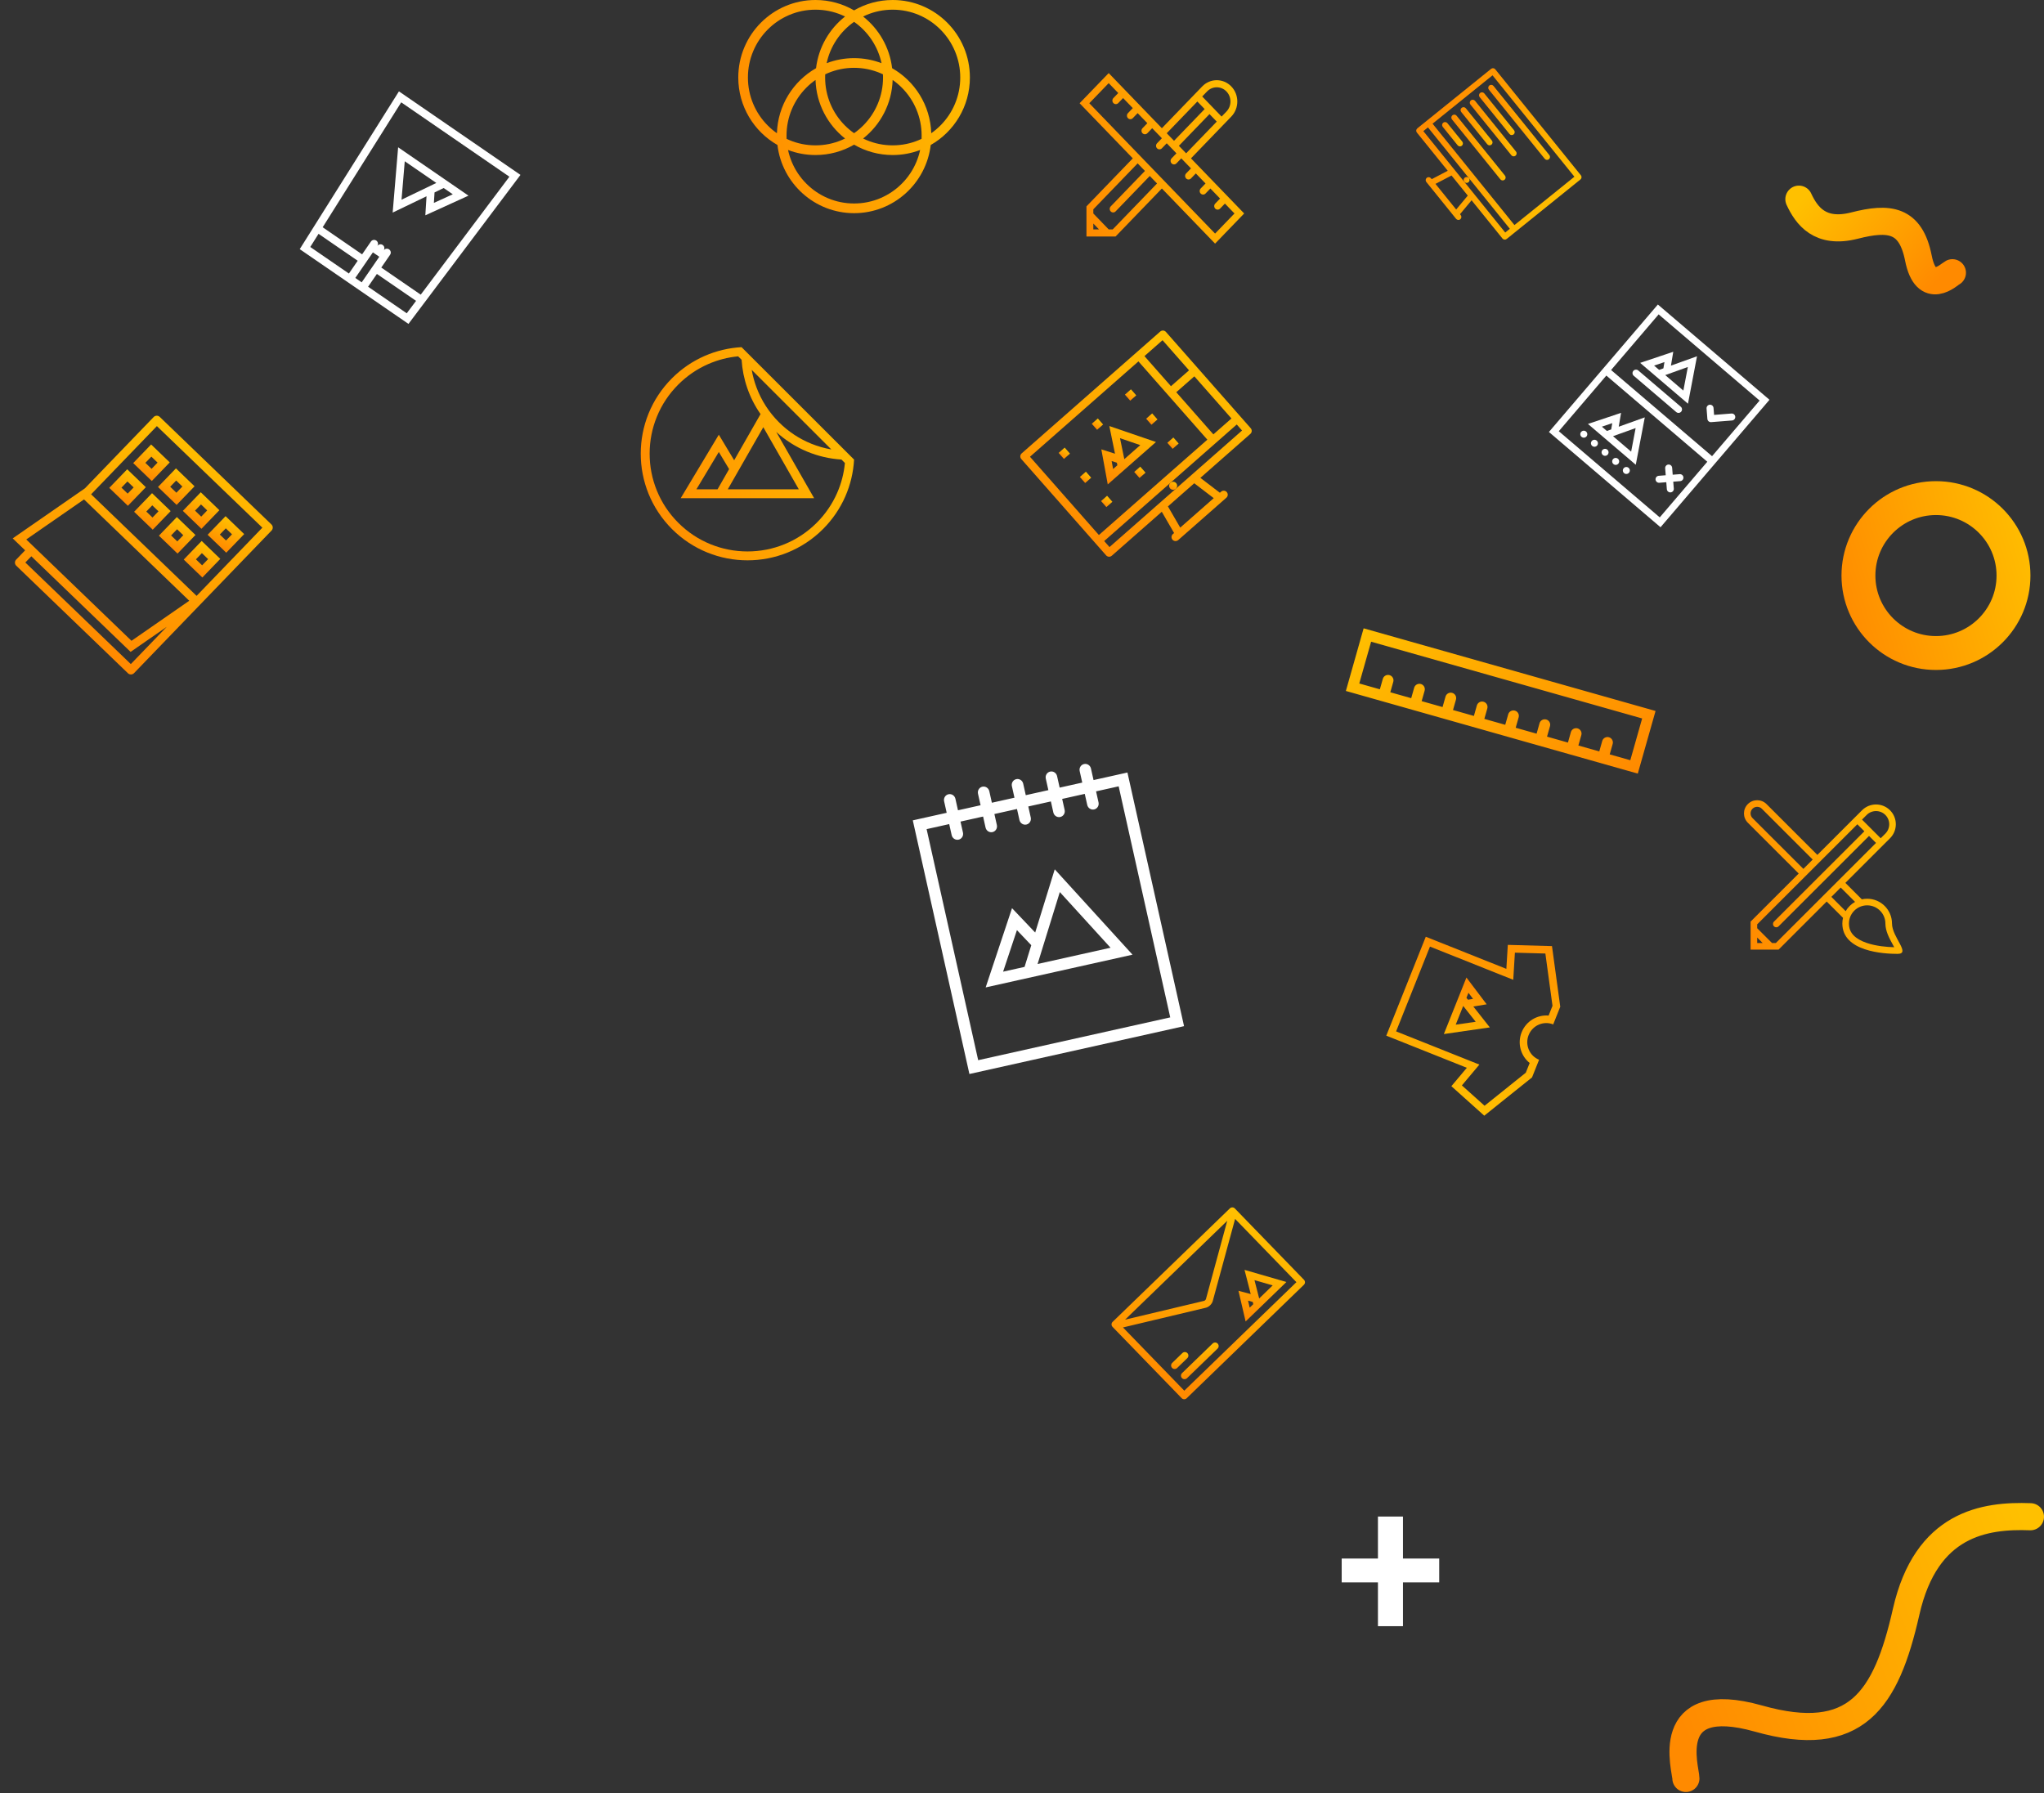 <svg width="603" height="529" viewBox="0 0 603 529" fill="none" xmlns="http://www.w3.org/2000/svg">
<rect x="0" y="0" width="603" height="529" fill="#333333" stroke="none"/>
<path d="M218.766 102.416C211.302 102.829 203.954 105.884 198.25 111.583C185.952 123.873 185.952 143.796 198.25 156.086C204.4 162.23 212.458 165.302 220.519 165.302C228.578 165.302 236.639 162.23 242.787 156.086C248.489 150.387 251.548 143.045 251.961 135.585L218.766 102.416ZM211.685 144.348H205.448L212.059 133.337L215.094 138.388L211.685 144.348ZM214.706 144.348L225.181 126.033L235.655 144.348H214.706ZM245.251 132.588C243.234 132.239 241.26 131.675 239.345 130.9C235.767 129.449 232.554 127.317 229.797 124.564C226.84 121.609 224.608 118.144 223.16 114.264C222.534 112.583 222.069 110.866 221.766 109.12L245.251 132.588ZM246.956 145.442C245.516 148.719 243.487 151.676 240.931 154.232C238.175 156.986 234.962 159.118 231.384 160.568C227.923 161.97 224.27 162.68 220.519 162.68C216.768 162.68 213.113 161.97 209.654 160.568C206.074 159.118 202.863 156.986 200.107 154.232C197.351 151.477 195.215 148.267 193.765 144.691C192.362 141.234 191.651 137.582 191.651 133.835C191.651 130.087 192.361 126.435 193.765 122.978C195.215 119.402 197.351 116.192 200.107 113.437C202.663 110.882 205.623 108.857 208.901 107.419C211.721 106.182 214.694 105.411 217.763 105.121L218.781 106.138C219.132 111.775 220.995 117.337 224.37 122.164L216.584 135.778L212.059 128.24L200.812 146.971H210.184H223.306H240.176L228.999 127.425C234.48 132.423 241.298 135.137 248.235 135.57L249.255 136.589C248.965 139.654 248.193 142.627 246.956 145.442Z" fill="url(#paint0_linear_1063_566)" style="mix-blend-mode:multiply"/>
<path d="M489.088 89.836L473.718 107.819L472.317 109.458L456.946 127.44L489.872 155.542L505.243 137.559L506.644 135.92L522.015 117.938L489.088 89.836ZM489.642 152.632L459.857 127.212L473.887 110.797L503.672 136.218L489.642 152.632ZM475.287 109.159L489.317 92.745L519.103 118.165L505.073 134.579L475.287 109.159L475.287 109.159Z" fill="white"/>
<path d="M492.946 107.863L493.628 103.779L483.859 107.054L487.219 109.922L491.924 113.938L497.969 119.097L500.632 105.106L492.946 107.863ZM487.971 107.851L491.029 106.82L490.719 108.668L489.455 109.117L487.971 107.851ZM491.261 110.659L497.931 108.265L496.608 115.223L491.261 110.659Z" fill="white"/>
<path d="M495.853 119.996L483.307 109.289C482.877 108.922 482.222 108.974 481.851 109.407C481.485 109.835 481.536 110.491 481.966 110.857L494.512 121.565C494.946 121.935 495.595 121.878 495.961 121.45C496.332 121.016 496.287 120.367 495.853 119.996Z" fill="white"/>
<path d="M467.903 127.308C467.474 126.941 466.823 126.988 466.453 127.421C466.082 127.854 466.139 128.504 466.568 128.87C467.002 129.24 467.652 129.195 468.023 128.761C468.393 128.328 468.337 127.678 467.903 127.308Z" fill="white"/>
<path d="M471.04 129.983C470.612 129.617 469.961 129.663 469.591 130.097C469.22 130.53 469.277 131.179 469.705 131.545C470.139 131.915 470.789 131.869 471.16 131.436C471.53 131.002 471.474 130.353 471.04 129.983Z" fill="white"/>
<path d="M474.181 132.664C473.747 132.293 473.096 132.34 472.726 132.773C472.355 133.207 472.412 133.856 472.846 134.226C473.274 134.591 473.924 134.546 474.295 134.112C474.665 133.679 474.609 133.029 474.181 132.664Z" fill="white"/>
<path d="M477.312 135.34C476.878 134.97 476.227 135.016 475.857 135.449C475.486 135.883 475.543 136.532 475.977 136.902C476.404 137.267 477.054 137.221 477.425 136.788C477.795 136.354 477.739 135.704 477.312 135.34Z" fill="white"/>
<path d="M480.453 138.015C480.019 137.644 479.373 137.695 479.002 138.128C478.632 138.562 478.684 139.207 479.117 139.577C479.551 139.947 480.195 139.896 480.565 139.462C480.936 139.029 480.887 138.385 480.453 138.015Z" fill="white"/>
<path d="M476.526 131.953L482.57 137.112L485.228 123.127L477.542 125.884L478.23 121.794L468.46 125.07L471.82 127.938L476.526 131.954L476.526 131.953ZM481.205 133.243L475.858 128.679L482.527 126.287L481.205 133.243ZM472.568 125.871L475.625 124.841L475.32 126.683L474.051 127.138L472.568 125.871L472.568 125.871Z" fill="white"/>
<path d="M511.92 122.938C511.876 122.372 511.377 121.947 510.811 121.991L505.67 122.401L505.508 120.346C505.463 119.78 504.965 119.354 504.398 119.399C503.832 119.443 503.411 119.936 503.451 120.507L503.693 123.585C503.742 124.155 504.236 124.576 504.802 124.532L510.973 124.047C511.539 124.002 511.965 123.504 511.92 122.938Z" fill="white"/>
<path d="M488.404 141.471C488.454 142.041 488.943 142.468 489.514 142.418L489.518 142.422L491.571 142.256L491.733 144.312C491.777 144.878 492.276 145.303 492.842 145.259C493.409 145.214 493.83 144.721 493.79 144.15L493.623 142.1L495.68 141.938C496.247 141.894 496.673 141.395 496.627 140.83C496.583 140.264 496.084 139.839 495.518 139.883L493.462 140.044L493.304 137.993L493.299 137.989C493.255 137.424 492.761 137.002 492.19 137.043C491.624 137.087 491.198 137.585 491.243 138.151L491.405 140.206L489.352 140.363C488.781 140.412 488.36 140.905 488.404 141.471Z" fill="white"/>
<path d="M451.966 317.843L453.215 314.716L453.631 313.673L454.047 312.632C451.198 311.496 449.814 308.232 450.962 305.359C452.109 302.486 455.36 301.073 458.21 302.209L458.626 301.167L459.042 300.125L460.291 296.998L457.852 279.11L444.82 278.746L444.389 285.824L420.621 276.345L408.966 305.528L432.734 315.006L428.169 320.435L437.872 329.136L451.966 317.843ZM431.272 320.204L434.431 316.448L436.434 314.064L433.566 312.921L411.866 304.267L421.856 279.254L443.557 287.908L446.424 289.051L446.613 285.946L446.911 281.047L455.9 281.298L458.003 296.727L456.854 299.603C453.508 299.309 450.215 301.231 448.895 304.535C447.575 307.84 448.639 311.5 451.269 313.588L450.12 316.464L437.963 326.206L431.272 320.204Z" fill="url(#paint1_linear_1063_566)" style="mix-blend-mode:multiply"/>
<path d="M434.648 296.934L438.582 296.28L432.613 288.376L431.028 292.346L428.807 297.905L425.953 305.052L439.512 303.093L434.648 296.934ZM433.209 292.882L434.566 294.678L433.064 294.928L432.618 294.362L433.209 292.882L433.209 292.882ZM431.659 296.763L435.347 301.432L429.454 302.284L431.659 296.763Z" fill="url(#paint2_linear_1063_566)" style="mix-blend-mode:multiply"/>
<g clip-path="url(#clip0_1063_566)">
<path d="M367.043 62.977L351.351 46.716L363.243 34.392C365.613 31.937 365.613 27.955 363.243 25.499C362.057 24.271 360.505 23.657 358.952 23.657C357.399 23.657 355.845 24.271 354.66 25.499L342.768 37.822L327.077 21.561L318.494 30.454L334.185 46.716L320.516 60.881V69.775H329.099L342.768 55.609L358.46 71.871L367.043 62.977ZM349.92 45.233L347.781 43.017L356.813 33.658L358.952 35.875L349.92 45.233ZM356.091 26.981C356.855 26.189 357.87 25.753 358.952 25.753C360.032 25.753 361.048 26.189 361.813 26.981C363.389 28.616 363.389 31.276 361.813 32.91L360.382 34.392L354.66 28.463L356.091 26.981ZM353.23 29.945L355.381 32.175L346.351 41.534L344.198 39.305L353.23 29.945ZM327.077 24.526L329.895 27.446L328.463 28.928C328.069 29.337 328.069 30.002 328.463 30.411C328.859 30.82 329.499 30.82 329.895 30.411C329.895 30.411 329.895 30.41 329.896 30.409L331.324 28.928L334.185 31.893L332.756 33.375C332.36 33.785 332.36 34.449 332.756 34.858C333.15 35.267 333.791 35.267 334.185 34.858C334.185 34.857 334.185 34.857 334.185 34.857L335.617 33.375L338.478 36.34L337.048 37.821C337.048 37.821 337.046 37.822 337.046 37.822C336.652 38.232 336.652 38.895 337.046 39.304C337.442 39.714 338.082 39.714 338.478 39.304V39.305L339.907 37.822L342.768 40.786L341.339 42.269C340.943 42.679 340.943 43.342 341.339 43.751C341.733 44.16 342.373 44.16 342.768 43.751L344.198 42.269L347.059 45.233L345.629 46.716C345.234 47.125 345.234 47.789 345.629 48.198C346.023 48.607 346.665 48.607 347.059 48.198C347.061 48.197 347.061 48.197 347.061 48.197L348.49 46.716L351.351 49.681L349.92 51.162V51.163C349.526 51.572 349.526 52.235 349.92 52.645C350.316 53.054 350.956 53.054 351.351 52.645L352.781 51.163L355.642 54.128L354.212 55.609C353.817 56.019 353.817 56.682 354.212 57.092C354.606 57.501 355.246 57.502 355.642 57.092C355.642 57.092 355.642 57.092 355.642 57.091L357.072 55.609L359.933 58.574L358.505 60.056L358.503 60.056C358.107 60.465 358.107 61.13 358.503 61.539C358.899 61.948 359.539 61.948 359.933 61.539L361.364 60.056L364.182 62.977L358.46 68.906L321.355 30.454L327.077 24.526ZM322.538 67.678V65.942L324.216 67.678H322.538ZM328.26 67.678H327.075L322.538 62.977V61.75L335.617 48.198L337.768 50.428L327.675 60.888C327.28 61.297 327.28 61.961 327.675 62.37C328.069 62.779 328.709 62.779 329.105 62.37L339.199 51.911L341.339 54.127L328.26 67.678Z" fill="url(#paint3_linear_1063_566)" style="mix-blend-mode:multiply"/>
</g>
<path d="M357.742 396.347L348.72 405.078C348.305 405.48 348.295 406.142 348.696 406.556C349.099 406.972 349.762 406.983 350.177 406.582L359.199 397.85C359.614 397.448 359.624 396.786 359.221 396.37C358.82 395.956 358.157 395.945 357.742 396.347Z" fill="url(#paint4_linear_1063_566)" style="mix-blend-mode:multiply"/>
<path d="M347.265 403.575L350.272 400.665C350.687 400.263 350.699 399.601 350.297 399.186C349.895 398.771 349.232 398.762 348.817 399.164L345.81 402.074C345.395 402.476 345.384 403.137 345.786 403.552C346.188 403.967 346.85 403.977 347.265 403.575Z" fill="url(#paint5_linear_1063_566)" style="mix-blend-mode:multiply"/>
<path d="M368.976 381.76L365.359 380.794L367.47 389.845L370.335 387.073L374.343 383.193L379.5 378.203L367.148 374.625L368.976 381.76ZM368.668 385.772L368.19 383.715L369.568 384.082L369.737 384.738L368.668 385.772ZM371.468 383.063L370.084 377.654L375.451 379.208L371.468 383.063Z" fill="url(#paint6_linear_1063_566)" style="mix-blend-mode:multiply"/>
<path d="M362.82 356.488L328.236 389.958C327.82 390.359 327.809 391.022 328.211 391.437L348.6 412.473C349.001 412.887 349.665 412.897 350.08 412.495L384.664 379.025C385.078 378.625 385.089 377.962 384.688 377.548L364.299 356.512C363.897 356.097 363.234 356.087 362.82 356.488ZM362.048 360.146L355.76 383.255C355.709 383.439 355.42 383.719 355.234 383.763L331.913 389.31L362.048 360.146ZM349.375 410.265L331.292 391.608L355.719 385.798C356.182 385.688 356.634 385.419 357.002 385.063C357.371 384.706 357.655 384.263 357.779 383.804L364.369 359.59L382.455 378.25L349.375 410.265Z" fill="url(#paint7_linear_1063_566)" style="mix-blend-mode:multiply"/>
<path d="M286.127 22.868C286.127 10.238 275.93 0 263.35 0C259.203 0 255.314 1.114 251.963 3.06C248.612 1.114 244.723 0 240.575 0C227.995 0 217.798 10.238 217.798 22.868C217.798 31.401 222.453 38.84 229.351 42.77C230.704 54.102 240.311 62.887 251.963 62.887C263.615 62.887 273.222 54.102 274.575 42.77C281.473 38.84 286.127 31.401 286.127 22.868ZM232.478 44.247C234.995 45.208 237.723 45.736 240.575 45.736C244.723 45.736 248.612 44.622 251.963 42.676C255.314 44.622 259.203 45.736 263.35 45.736C266.203 45.736 268.93 45.208 271.447 44.247C271.186 45.463 270.813 46.652 270.327 47.806C269.324 50.189 267.885 52.33 266.055 54.168C264.224 56.006 262.093 57.45 259.72 58.458C257.263 59.501 254.655 60.029 251.963 60.029C249.271 60.029 246.662 59.501 244.206 58.458C241.833 57.45 239.702 56.006 237.871 54.168C236.04 52.33 234.601 50.189 233.598 47.806C233.112 46.652 232.739 45.463 232.478 44.247ZM271.87 40.962C271.618 41.082 271.364 41.197 271.107 41.307C268.653 42.349 266.042 42.878 263.35 42.878C260.658 42.878 258.05 42.349 255.595 41.307C255.268 41.167 254.947 41.02 254.628 40.865C259.764 36.816 263.123 30.599 263.338 23.586C264.303 24.261 265.212 25.023 266.055 25.87C267.886 27.708 269.324 29.849 270.327 32.231C271.366 34.696 271.891 37.316 271.891 40.019C271.891 40.335 271.885 40.649 271.87 40.962ZM260.481 21.925C260.495 22.238 260.504 22.552 260.504 22.868C260.504 25.571 259.978 28.191 258.94 30.655C257.935 33.038 256.498 35.178 254.667 37.017C253.827 37.861 252.924 38.62 251.963 39.292C251.001 38.62 250.098 37.861 249.258 37.017C247.427 35.178 245.991 33.038 244.985 30.655C243.947 28.191 243.422 25.571 243.422 22.868C243.422 22.552 243.43 22.238 243.445 21.925C243.695 21.805 243.949 21.69 244.206 21.58C246.662 20.538 249.271 20.009 251.963 20.009C254.655 20.009 257.263 20.538 259.72 21.58C259.976 21.69 260.231 21.805 260.481 21.925ZM251.963 17.151C249.112 17.151 246.383 17.679 243.868 18.64C244.129 17.424 244.5 16.235 244.986 15.081C245.991 12.698 247.427 10.557 249.258 8.719C250.099 7.875 251.002 7.116 251.963 6.444C252.924 7.116 253.827 7.875 254.668 8.719C256.498 10.557 257.935 12.698 258.94 15.081C259.426 16.235 259.799 17.424 260.058 18.64C257.543 17.679 254.813 17.151 251.963 17.151ZM240.588 23.586C240.803 30.599 244.162 36.816 249.298 40.865C248.979 41.02 248.658 41.167 248.33 41.307C245.876 42.349 243.267 42.878 240.576 42.878C237.884 42.878 235.273 42.349 232.818 41.307C232.562 41.197 232.308 41.081 232.055 40.962C232.041 40.649 232.034 40.335 232.034 40.019C232.034 37.316 232.56 34.696 233.598 32.232C234.601 29.849 236.04 27.708 237.871 25.87C238.713 25.023 239.622 24.261 240.588 23.586ZM249.298 4.871C244.662 8.524 241.476 13.943 240.74 20.117C234.036 23.936 229.453 31.071 229.198 39.301C228.233 38.626 227.326 37.864 226.483 37.017C224.651 35.178 223.214 33.038 222.211 30.655C221.172 28.191 220.645 25.571 220.645 22.868C220.645 20.165 221.172 17.545 222.211 15.081C223.214 12.698 224.65 10.557 226.483 8.719C228.314 6.881 230.445 5.437 232.818 4.429C235.273 3.386 237.883 2.858 240.575 2.858C243.267 2.858 245.876 3.386 248.33 4.429C248.658 4.568 248.979 4.716 249.298 4.871ZM281.715 15.081C282.753 17.545 283.281 20.165 283.281 22.868C283.281 25.571 282.753 28.191 281.715 30.655C280.712 33.038 279.275 35.178 277.442 37.017C276.6 37.864 275.693 38.626 274.727 39.301C274.473 31.071 269.889 23.936 263.186 20.117C262.449 13.943 259.263 8.524 254.628 4.871C254.947 4.716 255.268 4.568 255.595 4.429C258.05 3.387 260.658 2.858 263.35 2.858C266.042 2.858 268.653 3.386 271.107 4.429C273.48 5.437 275.611 6.881 277.442 8.719C279.275 10.557 280.712 12.698 281.715 15.081Z" fill="url(#paint8_linear_1063_566)" style="mix-blend-mode:multiply"/>
<path d="M88.425 73.501L101.632 82.58L107.293 86.471L120.502 95.551L153.542 51.596L117.692 26.952L88.425 73.501ZM91.532 72.859L93.972 68.981L105.527 76.924L102.931 80.694L91.532 72.859ZM104.819 81.992L110.01 74.451L111.897 75.747L106.705 83.289L104.819 81.992ZM108.591 84.585L111.187 80.815L122.744 88.759L119.99 92.421L108.591 84.585ZM150.277 52.131L124.121 86.927L112.485 78.929L115.081 75.158C115.44 74.638 115.309 73.926 114.788 73.568C114.267 73.21 113.553 73.341 113.195 73.862C113.553 73.341 113.421 72.629 112.9 72.27C112.379 71.912 111.667 72.044 111.309 72.565C111.667 72.044 111.535 71.332 111.014 70.974C110.493 70.615 109.779 70.746 109.421 71.267L106.825 75.038L95.191 67.041L118.36 30.19L150.277 52.131Z" fill="white"/>
<path d="M115.84 62.715L125.829 57.905L125.478 63.52L138.209 57.72L133.267 54.323L126.349 49.567L117.453 43.452L115.84 62.715ZM133.577 57.315L128.001 59.855L128.193 56.766L130.891 55.469L133.577 57.315L133.577 57.315ZM128.717 53.974L118.456 58.914L119.406 47.574L128.717 53.974Z" fill="white"/>
<g clip-path="url(#clip1_1063_566)">
<path d="M558.158 272.455C558.158 268.414 554.879 265.137 550.834 265.137C550.292 265.137 549.765 265.196 549.257 265.308L544.404 260.457L557.575 247.294C559.857 245.015 559.857 241.318 557.575 239.038C556.435 237.898 554.94 237.328 553.445 237.328C551.95 237.328 550.454 237.898 549.313 239.038L536.14 252.201L521.138 237.209C520.377 236.449 519.38 236.069 518.384 236.069C517.387 236.069 516.39 236.449 515.629 237.209C514.108 238.729 514.108 241.193 515.629 242.714L530.633 257.705L516.441 271.885V280.141H524.705L538.895 265.961L543.706 270.769C543.578 271.31 543.509 271.875 543.509 272.455C543.509 280.743 555.741 281.4 559.785 281.4C563.83 281.4 558.158 276.497 558.158 272.455ZM553.445 239.274C554.485 239.274 555.462 239.679 556.199 240.414C557.717 241.932 557.717 244.401 556.199 245.919L554.822 247.294L549.313 241.79L550.69 240.414C551.426 239.679 552.403 239.274 553.445 239.274ZM517.006 241.337C516.247 240.579 516.247 239.344 517.006 238.585C517.374 238.218 517.863 238.015 518.384 238.015C518.904 238.015 519.393 238.218 519.761 238.585L534.763 253.577L532.01 256.329L517.006 241.337ZM518.39 278.195V276.583L520.002 278.195H518.39ZM523.897 278.195H522.757L518.39 273.831V272.691L547.936 243.166L550.008 245.236L523.334 271.891C522.953 272.271 522.953 272.887 523.334 273.267C523.713 273.647 524.331 273.647 524.71 273.267L551.385 246.612L553.445 248.67L523.897 278.195ZM540.272 264.586L543.025 261.833L547.261 266.065C546.109 266.71 545.148 267.656 544.488 268.798L540.272 264.586ZM550.753 278.191C549.059 277.621 547.754 276.878 546.872 275.984C545.92 275.019 545.458 273.865 545.458 272.455C545.458 271.02 546.016 269.672 547.032 268.657C548.047 267.642 549.397 267.083 550.834 267.083C553.799 267.083 556.21 269.493 556.21 272.455C556.21 274.671 557.391 276.831 558.342 278.567C558.483 278.827 558.654 279.139 558.811 279.441C556.714 279.386 553.538 279.13 550.753 278.191Z" fill="url(#paint9_linear_1063_566)" style="mix-blend-mode:multiply"/>
</g>
<g clip-path="url(#clip2_1063_566)">
<path d="M397.045 203.839L483.164 228.222L488.406 209.743L402.285 185.359L397.045 203.839ZM480.956 224.271L474.883 222.55L475.758 219.47C475.998 218.62 475.503 217.735 474.653 217.493C473.802 217.254 472.917 217.747 472.674 218.597C472.675 218.599 472.675 218.599 472.675 218.599L471.802 221.678L465.637 219.932L466.51 216.854C466.752 216.002 466.258 215.118 465.405 214.876C464.556 214.636 463.668 215.129 463.428 215.979L462.556 219.061L456.391 217.315L457.263 214.235L457.264 214.234C457.505 213.385 457.01 212.498 456.16 212.259C455.307 212.017 454.422 212.511 454.182 213.362C454.181 213.363 454.181 213.363 454.181 213.363L453.308 216.441L447.143 214.696L448.017 211.617C448.258 210.766 447.763 209.881 446.912 209.639C446.062 209.4 445.176 209.894 444.934 210.743L444.061 213.824L437.896 212.079L438.77 209C439.012 208.148 438.517 207.264 437.665 207.022C436.814 206.78 435.929 207.274 435.687 208.126L434.815 211.207L428.651 209.461L429.524 206.38C429.765 205.531 429.27 204.644 428.42 204.405C427.567 204.163 426.682 204.657 426.442 205.508C426.441 205.509 426.441 205.509 426.441 205.509L425.568 208.587L419.403 206.842L420.277 203.763C420.517 202.912 420.023 202.027 419.172 201.785C418.322 201.546 417.436 202.04 417.194 202.889C417.194 202.889 417.194 202.889 417.195 202.891L416.321 205.97L410.156 204.225L411.028 201.147C411.029 201.146 411.03 201.146 411.03 201.146C411.271 200.295 410.777 199.41 409.925 199.168C409.074 198.926 408.188 199.421 407.947 200.272L407.073 203.351L401.001 201.632L404.493 189.312L484.45 211.951L480.956 224.271Z" fill="url(#paint10_linear_1063_566)" style="mix-blend-mode:multiply"/>
</g>
<path d="M466.377 51.717L441.119 20.444C440.816 20.069 440.266 20.01 439.89 20.313L418.119 37.871C417.743 38.174 417.685 38.724 417.987 39.099L427.1 50.381L422.361 52.86L422.141 52.588C421.839 52.213 421.288 52.155 420.912 52.458C420.536 52.761 420.478 53.311 420.781 53.685L429.567 64.564C429.869 64.938 430.42 64.998 430.796 64.695C431.171 64.391 431.23 63.841 430.928 63.467L430.708 63.194L434.132 59.087L443.246 70.372C443.549 70.746 444.099 70.805 444.475 70.502L466.246 52.945C466.622 52.642 466.68 52.092 466.377 51.717ZM423.481 54.247L428.214 51.772L433.008 57.704L429.588 61.807L423.481 54.247L423.481 54.247ZM464.466 52.133L446.778 66.399L422.619 36.488L440.308 22.223L464.466 52.133ZM431.977 53.638L419.898 38.683L421.259 37.585L433.338 52.541L445.417 67.496L444.056 68.594L431.977 53.638Z" fill="url(#paint11_linear_1063_566)" style="mix-blend-mode:multiply"/>
<path d="M433.206 53.768C433.581 53.465 433.64 52.916 433.337 52.541C433.034 52.166 432.485 52.108 432.11 52.41C431.734 52.713 431.674 53.263 431.977 53.638C432.28 54.013 432.83 54.071 433.206 53.768Z" fill="url(#paint12_linear_1063_566)" style="mix-blend-mode:multiply"/>
<path d="M439.236 26.456L455.707 46.849C455.707 46.849 455.707 46.85 455.708 46.851C456.011 47.226 456.561 47.285 456.937 46.982C457.313 46.679 457.371 46.128 457.069 45.754L440.597 25.359C440.293 24.983 439.741 24.924 439.366 25.227C438.99 25.53 438.932 26.08 439.236 26.456Z" fill="url(#paint13_linear_1063_566)" style="mix-blend-mode:multiply"/>
<path d="M436.516 28.651L445.3 39.527C445.301 39.528 445.301 39.528 445.301 39.528C445.604 39.903 446.154 39.962 446.53 39.658C446.905 39.355 446.965 38.806 446.661 38.431L437.876 27.554C437.572 27.178 437.022 27.119 436.646 27.422C436.27 27.725 436.212 28.275 436.516 28.651Z" fill="url(#paint14_linear_1063_566)" style="mix-blend-mode:multiply"/>
<path d="M433.789 30.846L445.867 45.801C445.868 45.802 445.868 45.802 445.868 45.802C446.171 46.178 446.721 46.236 447.097 45.933C447.472 45.63 447.532 45.08 447.229 44.705L435.149 29.749C434.845 29.373 434.295 29.313 433.919 29.616C433.543 29.92 433.484 30.47 433.789 30.846Z" fill="url(#paint15_linear_1063_566)" style="mix-blend-mode:multiply"/>
<path d="M431.072 33.039L438.758 42.556C439.062 42.932 439.613 42.991 439.988 42.688C440.364 42.385 440.422 41.835 440.118 41.459L432.433 31.942C432.129 31.566 431.578 31.507 431.202 31.81C430.826 32.113 430.768 32.663 431.072 33.039Z" fill="url(#paint16_linear_1063_566)" style="mix-blend-mode:multiply"/>
<path d="M428.349 35.236L442.624 52.91L442.623 52.911C442.927 53.287 443.479 53.346 443.854 53.043C444.23 52.74 444.288 52.19 443.984 51.813L429.709 34.139C429.405 33.763 428.855 33.703 428.479 34.007C428.103 34.31 428.045 34.86 428.349 35.236Z" fill="url(#paint17_linear_1063_566)" style="mix-blend-mode:multiply"/>
<path d="M425.628 37.429L430.02 42.867C430.324 43.243 430.874 43.303 431.25 42.999C431.626 42.696 431.685 42.146 431.381 41.769L426.989 36.332C426.685 35.956 426.135 35.896 425.759 36.199C425.383 36.503 425.324 37.053 425.628 37.429Z" fill="url(#paint18_linear_1063_566)" style="mix-blend-mode:multiply"/>
<path d="M305.391 275.109L298.558 267.921L290.78 291.296L301.096 288.997L315.539 285.778L334.106 281.64L311.158 256.457L305.391 275.109ZM295.924 286.655L300.003 274.395L304.236 278.846L302.258 285.243L295.924 286.655ZM306.097 284.387L312.656 263.169L327.621 279.59L306.097 284.387Z" fill="white"/>
<path d="M322.607 230.128L321.847 226.727C321.638 225.788 320.723 225.193 319.803 225.398C318.881 225.604 318.306 226.53 318.516 227.47L319.275 230.871L312.608 232.357L311.849 228.955C311.64 228.016 310.725 227.421 309.805 227.626C308.882 227.832 308.308 228.759 308.517 229.698L309.276 233.099L302.611 234.585L301.852 231.183C301.642 230.244 300.727 229.649 299.807 229.855C298.885 230.06 298.309 230.987 298.519 231.926L299.278 235.328L292.613 236.813L291.854 233.412C291.644 232.473 290.729 231.878 289.808 232.083C288.887 232.288 288.311 233.215 288.521 234.155L289.28 237.556L282.615 239.041L281.855 235.64C281.646 234.701 280.73 234.106 279.81 234.311C278.888 234.517 278.313 235.444 278.522 236.383L279.281 239.784L269.283 242.013L285.985 316.839L349.307 302.726L332.605 227.9L322.607 230.128ZM345.231 300.137L288.574 312.764L273.36 244.601L280.025 243.115L280.752 246.374C280.962 247.313 281.878 247.909 282.799 247.703C283.719 247.498 284.295 246.57 284.085 245.631L283.358 242.372L290.023 240.887L290.751 244.145C290.96 245.085 291.876 245.681 292.797 245.475C293.718 245.27 294.293 244.342 294.084 243.403L293.356 240.144L300.022 238.658L300.749 241.917C300.958 242.856 301.874 243.452 302.796 243.247C303.716 243.042 304.292 242.113 304.082 241.174L303.355 237.916L310.02 236.43L310.747 239.689C310.957 240.628 311.872 241.224 312.794 241.018C313.714 240.813 314.289 239.885 314.079 238.946L313.352 235.687L320.018 234.202L320.746 237.46C320.955 238.4 321.87 238.996 322.793 238.79C323.713 238.585 324.287 237.657 324.078 236.718L323.35 233.459L330.017 231.973L345.231 300.137Z" fill="white"/>
<path d="M342.284 97.807L301.4 133.752C300.909 134.183 300.861 134.931 301.293 135.422L326.317 163.841C326.749 164.331 327.497 164.378 327.988 163.947L342.738 150.978L346.366 157.242L346.011 157.555C345.52 157.986 345.472 158.734 345.904 159.225C346.336 159.715 347.084 159.762 347.575 159.331L361.796 146.828C362.287 146.397 362.334 145.65 361.902 145.16C361.47 144.669 360.722 144.62 360.232 145.052L359.876 145.364L354.118 140.973L368.871 128.002C369.362 127.571 369.409 126.824 368.977 126.334L343.953 97.914C343.522 97.424 342.775 97.376 342.284 97.807ZM348.179 155.649L344.555 149.393L352.312 142.57L358.064 146.958L348.179 155.649L348.179 155.649ZM350.778 109.246L345.446 113.934L337.626 105.054L342.959 100.365L350.778 109.246ZM347.01 115.711L352.343 111.022L363.29 123.455L357.958 128.144L347.01 115.711ZM335.849 106.616L356.18 129.706L324.185 157.837L303.854 134.747L335.849 106.616ZM346.865 144.199L327.313 161.389L325.749 159.613L345.301 142.423L364.854 125.232L366.418 127.008L346.865 144.199Z" fill="url(#paint19_linear_1063_566)" style="mix-blend-mode:multiply"/>
<path d="M346.971 142.529C346.539 142.039 345.792 141.99 345.3 142.423C344.809 142.855 344.762 143.601 345.193 144.091C345.625 144.582 346.373 144.631 346.864 144.199C347.356 143.767 347.402 143.02 346.971 142.529Z" fill="url(#paint20_linear_1063_566)" style="mix-blend-mode:multiply"/>
<path d="M334.926 135.757L341.021 130.399L327.262 125.689L328.938 133.849L324.905 132.563L326.8 142.902L330.186 139.925L334.926 135.757ZM330.414 129.269L336.393 131.316L331.685 135.455L330.414 129.269ZM328.376 138.365L327.945 136.015L329.483 136.506L329.638 137.256L328.376 138.365Z" fill="url(#paint21_linear_1063_566)" style="mix-blend-mode:multiply"/>
<path d="M314.089 132.046L312.312 133.608L313.876 135.385L315.653 133.822L314.089 132.046Z" fill="url(#paint22_linear_1063_566)" style="mix-blend-mode:multiply"/>
<path d="M323.866 123.452L322.089 125.015L323.653 126.791L325.43 125.229L323.866 123.452Z" fill="url(#paint23_linear_1063_566)" style="mix-blend-mode:multiply"/>
<path d="M333.641 114.857L331.862 116.42L333.426 118.197L335.205 116.633L333.641 114.857Z" fill="url(#paint24_linear_1063_566)" style="mix-blend-mode:multiply"/>
<path d="M339.899 121.962L338.121 123.525L339.685 125.301L341.463 123.738L339.899 121.962Z" fill="url(#paint25_linear_1063_566)" style="mix-blend-mode:multiply"/>
<path d="M346.155 129.066L344.377 130.629L345.941 132.406L347.719 130.842L346.155 129.066Z" fill="url(#paint26_linear_1063_566)" style="mix-blend-mode:multiply"/>
<path d="M326.604 146.258L324.826 147.82L326.391 149.597L328.168 148.034L326.604 146.258Z" fill="url(#paint27_linear_1063_566)" style="mix-blend-mode:multiply"/>
<path d="M320.348 139.153L318.571 140.715L320.135 142.491L321.912 140.929L320.348 139.153Z" fill="url(#paint28_linear_1063_566)" style="mix-blend-mode:multiply"/>
<path d="M336.38 137.663L334.603 139.226L336.167 141.002L337.945 139.44L336.38 137.663Z" fill="url(#paint29_linear_1063_566)" style="mix-blend-mode:multiply"/>
<path d="M594 169.796C594 182.412 583.764 192.646 571.129 192.646C558.494 192.646 548.258 182.412 548.258 169.796C548.258 157.18 558.494 146.946 571.129 146.946C583.764 146.946 594 157.18 594 169.796Z" stroke="url(#paint30_linear_1063_566)" stroke-width="10" style="mix-blend-mode:multiply"/>
<path d="M424.582 466.815V459.784H413.889V447.396H406.505V459.784H395.812V466.815H406.505V479.738H413.889V466.815H424.582Z" fill="white"/>
<path d="M497.356 524.657C497.355 521.95 489.973 498.874 518.768 506.994C547.563 515.114 556.423 501.581 562.329 475.499C568.236 449.417 585.464 446.957 599 447.449" stroke="url(#paint31_linear_1063_566)" stroke-width="8" stroke-linecap="round" stroke-linejoin="round" style="mix-blend-mode:multiply"/>
<path d="M575.979 80.458C575.027 80.943 568.23 87.66 565.946 76.136C563.663 64.614 557.323 63.941 547.097 66.55C536.872 69.159 532.932 63.577 530.689 58.756" stroke="url(#paint32_linear_1063_566)" stroke-width="8" stroke-linecap="round" stroke-linejoin="round" style="mix-blend-mode:multiply"/>
<path d="M45.333 123.027L25.049 144.061L3.749 158.826L7.41 162.351L4.764 165.094C4.277 165.599 4.292 166.404 4.797 166.891L37.745 198.617C38.25 199.104 39.055 199.089 39.542 198.583L80.111 156.516C80.598 156.011 80.584 155.207 80.079 154.72L47.131 122.994C46.626 122.507 45.82 122.522 45.333 123.027ZM7.746 159.147L24.786 147.335L55.83 177.228L38.79 189.041L7.746 159.147ZM38.593 195.907L7.476 165.944L9.241 164.114L38.528 192.315L49.176 184.933L38.593 195.907ZM77.399 155.667L57.996 175.787L26.879 145.824L46.282 125.704L77.399 155.667Z" fill="url(#paint33_linear_1063_566)" style="mix-blend-mode:multiply"/>
<path d="M37.528 138.44L32.236 143.927L37.728 149.215L43.019 143.728L37.528 138.44ZM39.424 143.795L37.66 145.624L35.83 143.861L37.593 142.032L39.424 143.795Z" fill="url(#paint34_linear_1063_566)" style="mix-blend-mode:multiply"/>
<path d="M44.585 131.125L39.293 136.612L44.784 141.9L50.076 136.412L44.585 131.125ZM46.482 136.478L44.717 138.308L42.886 136.545L44.651 134.715L46.482 136.478Z" fill="url(#paint35_linear_1063_566)" style="mix-blend-mode:multiply"/>
<path d="M44.855 145.49L39.564 150.978L45.055 156.265L50.347 150.778L44.855 145.49ZM46.752 150.846L44.988 152.675L43.158 150.912L44.921 149.083L46.752 150.846Z" fill="url(#paint36_linear_1063_566)" style="mix-blend-mode:multiply"/>
<path d="M51.905 138.174L46.613 143.662L52.105 148.949L57.396 143.462L51.905 138.174ZM53.803 143.529L52.038 145.359L50.208 143.596L51.972 141.766L53.803 143.529Z" fill="url(#paint37_linear_1063_566)" style="mix-blend-mode:multiply"/>
<path d="M52.172 152.54L46.88 158.027L52.372 163.315L57.663 157.828L52.172 152.54ZM54.068 157.895L52.304 159.724L50.475 157.962L52.238 156.133L54.068 157.895Z" fill="url(#paint38_linear_1063_566)" style="mix-blend-mode:multiply"/>
<path d="M59.229 145.225L53.937 150.712L59.428 156L64.72 150.513L59.229 145.225ZM61.126 150.579L59.361 152.409L57.531 150.647L59.296 148.817L61.126 150.579Z" fill="url(#paint39_linear_1063_566)" style="mix-blend-mode:multiply"/>
<path d="M64.987 164.878L59.496 159.591L54.204 165.078L59.696 170.365L64.987 164.878ZM57.798 165.011L59.561 163.183L61.392 164.945L59.628 166.774L57.798 165.011Z" fill="url(#paint40_linear_1063_566)" style="mix-blend-mode:multiply"/>
<path d="M66.546 152.276L61.254 157.763L66.745 163.05L72.037 157.563L66.546 152.276ZM68.443 157.629L66.678 159.459L64.847 157.696L66.612 155.866L68.443 157.629Z" fill="url(#paint41_linear_1063_566)" style="mix-blend-mode:multiply"/>
<defs>
<linearGradient id="paint0_linear_1063_566" x1="251.143" y1="103.936" x2="180.496" y2="124.775" gradientUnits="userSpaceOnUse">
<stop stop-color="#FFC000"/>
<stop offset="1" stop-color="#FF8A00"/>
</linearGradient>
<linearGradient id="paint1_linear_1063_566" x1="445.399" y1="331.384" x2="447.677" y2="269.527" gradientUnits="userSpaceOnUse">
<stop stop-color="#FFC000"/>
<stop offset="1" stop-color="#FF8A00"/>
</linearGradient>
<linearGradient id="paint2_linear_1063_566" x1="436.794" y1="309.124" x2="435.994" y2="289.133" gradientUnits="userSpaceOnUse">
<stop stop-color="#FFC000"/>
<stop offset="1" stop-color="#FF8A00"/>
</linearGradient>
<linearGradient id="paint3_linear_1063_566" x1="366.412" y1="22.778" x2="311.605" y2="38.366" gradientUnits="userSpaceOnUse">
<stop stop-color="#FFC000"/>
<stop offset="1" stop-color="#FF8A00"/>
</linearGradient>
<linearGradient id="paint4_linear_1063_566" x1="358.392" y1="395.788" x2="360.827" y2="403.195" gradientUnits="userSpaceOnUse">
<stop stop-color="#FFC000"/>
<stop offset="1" stop-color="#FF8A00"/>
</linearGradient>
<linearGradient id="paint5_linear_1063_566" x1="349.546" y1="398.529" x2="349.106" y2="404.245" gradientUnits="userSpaceOnUse">
<stop stop-color="#FFC000"/>
<stop offset="1" stop-color="#FF8A00"/>
</linearGradient>
<linearGradient id="paint6_linear_1063_566" x1="371.763" y1="370.534" x2="364.751" y2="387.845" gradientUnits="userSpaceOnUse">
<stop stop-color="#FFC000"/>
<stop offset="1" stop-color="#FF8A00"/>
</linearGradient>
<linearGradient id="paint7_linear_1063_566" x1="363.63" y1="356.76" x2="344.086" y2="408.608" gradientUnits="userSpaceOnUse">
<stop stop-color="#FFC000"/>
<stop offset="1" stop-color="#FF8A00"/>
</linearGradient>
<linearGradient id="paint8_linear_1063_566" x1="285.239" y1="1.521" x2="209.618" y2="25.738" gradientUnits="userSpaceOnUse">
<stop stop-color="#FFC000"/>
<stop offset="1" stop-color="#FF8A00"/>
</linearGradient>
<linearGradient id="paint9_linear_1063_566" x1="560.632" y1="237.166" x2="508.411" y2="253.04" gradientUnits="userSpaceOnUse">
<stop stop-color="#FFC000"/>
<stop offset="1" stop-color="#FF8A00"/>
</linearGradient>
<linearGradient id="paint10_linear_1063_566" x1="392.529" y1="191.947" x2="456.78" y2="254.907" gradientUnits="userSpaceOnUse">
<stop stop-color="#FFC000"/>
<stop offset="1" stop-color="#FF8A00"/>
</linearGradient>
<linearGradient id="paint11_linear_1063_566" x1="465.892" y1="52.529" x2="424.972" y2="26.463" gradientUnits="userSpaceOnUse">
<stop stop-color="#FFC000"/>
<stop offset="1" stop-color="#FF8A00"/>
</linearGradient>
<linearGradient id="paint12_linear_1063_566" x1="433.838" y1="53.228" x2="432.159" y2="52.065" gradientUnits="userSpaceOnUse">
<stop stop-color="#FFC000"/>
<stop offset="1" stop-color="#FF8A00"/>
</linearGradient>
<linearGradient id="paint13_linear_1063_566" x1="457.356" y1="46.177" x2="451.044" y2="49.386" gradientUnits="userSpaceOnUse">
<stop stop-color="#FFC000"/>
<stop offset="1" stop-color="#FF8A00"/>
</linearGradient>
<linearGradient id="paint14_linear_1063_566" x1="447.048" y1="38.977" x2="440.618" y2="41.1" gradientUnits="userSpaceOnUse">
<stop stop-color="#FFC000"/>
<stop offset="1" stop-color="#FF8A00"/>
</linearGradient>
<linearGradient id="paint15_linear_1063_566" x1="447.573" y1="45.198" x2="441.167" y2="47.935" gradientUnits="userSpaceOnUse">
<stop stop-color="#FFC000"/>
<stop offset="1" stop-color="#FF8A00"/>
</linearGradient>
<linearGradient id="paint16_linear_1063_566" x1="440.522" y1="42.024" x2="434.113" y2="43.854" gradientUnits="userSpaceOnUse">
<stop stop-color="#FFC000"/>
<stop offset="1" stop-color="#FF8A00"/>
</linearGradient>
<linearGradient id="paint17_linear_1063_566" x1="444.302" y1="52.274" x2="437.941" y2="55.28" gradientUnits="userSpaceOnUse">
<stop stop-color="#FFC000"/>
<stop offset="1" stop-color="#FF8A00"/>
</linearGradient>
<linearGradient id="paint18_linear_1063_566" x1="431.827" y1="42.389" x2="425.856" y2="42.885" gradientUnits="userSpaceOnUse">
<stop stop-color="#FFC000"/>
<stop offset="1" stop-color="#FF8A00"/>
</linearGradient>
<linearGradient id="paint19_linear_1063_566" x1="343.411" y1="98.416" x2="310.554" y2="155.277" gradientUnits="userSpaceOnUse">
<stop stop-color="#FFC000"/>
<stop offset="1" stop-color="#FF8A00"/>
</linearGradient>
<linearGradient id="paint20_linear_1063_566" x1="346.203" y1="141.704" x2="344.727" y2="144.047" gradientUnits="userSpaceOnUse">
<stop stop-color="#FFC000"/>
<stop offset="1" stop-color="#FF8A00"/>
</linearGradient>
<linearGradient id="paint21_linear_1063_566" x1="332.696" y1="121.318" x2="323.838" y2="140.497" gradientUnits="userSpaceOnUse">
<stop stop-color="#FFC000"/>
<stop offset="1" stop-color="#FF8A00"/>
</linearGradient>
<linearGradient id="paint22_linear_1063_566" x1="314.104" y1="132.109" x2="312.627" y2="134.452" gradientUnits="userSpaceOnUse">
<stop stop-color="#FFC000"/>
<stop offset="1" stop-color="#FF8A00"/>
</linearGradient>
<linearGradient id="paint23_linear_1063_566" x1="323.881" y1="123.516" x2="322.404" y2="125.858" gradientUnits="userSpaceOnUse">
<stop stop-color="#FFC000"/>
<stop offset="1" stop-color="#FF8A00"/>
</linearGradient>
<linearGradient id="paint24_linear_1063_566" x1="333.655" y1="114.92" x2="332.178" y2="117.265" gradientUnits="userSpaceOnUse">
<stop stop-color="#FFC000"/>
<stop offset="1" stop-color="#FF8A00"/>
</linearGradient>
<linearGradient id="paint25_linear_1063_566" x1="339.914" y1="122.025" x2="338.438" y2="124.37" gradientUnits="userSpaceOnUse">
<stop stop-color="#FFC000"/>
<stop offset="1" stop-color="#FF8A00"/>
</linearGradient>
<linearGradient id="paint26_linear_1063_566" x1="346.17" y1="129.129" x2="344.693" y2="131.474" gradientUnits="userSpaceOnUse">
<stop stop-color="#FFC000"/>
<stop offset="1" stop-color="#FF8A00"/>
</linearGradient>
<linearGradient id="paint27_linear_1063_566" x1="326.618" y1="146.321" x2="325.142" y2="148.664" gradientUnits="userSpaceOnUse">
<stop stop-color="#FFC000"/>
<stop offset="1" stop-color="#FF8A00"/>
</linearGradient>
<linearGradient id="paint28_linear_1063_566" x1="320.363" y1="139.216" x2="318.887" y2="141.559" gradientUnits="userSpaceOnUse">
<stop stop-color="#FFC000"/>
<stop offset="1" stop-color="#FF8A00"/>
</linearGradient>
<linearGradient id="paint29_linear_1063_566" x1="336.395" y1="137.726" x2="334.919" y2="140.069" gradientUnits="userSpaceOnUse">
<stop stop-color="#FFC000"/>
<stop offset="1" stop-color="#FF8A00"/>
</linearGradient>
<linearGradient id="paint30_linear_1063_566" x1="598.275" y1="143.293" x2="535.702" y2="161.75" gradientUnits="userSpaceOnUse">
<stop stop-color="#FFC000"/>
<stop offset="1" stop-color="#FF8A00"/>
</linearGradient>
<linearGradient id="paint31_linear_1063_566" x1="597.668" y1="449.264" x2="489.188" y2="491.68" gradientUnits="userSpaceOnUse">
<stop stop-color="#FFC000"/>
<stop offset="1" stop-color="#FF8A00"/>
</linearGradient>
<linearGradient id="paint32_linear_1063_566" x1="531.565" y1="58.896" x2="565.714" y2="89.364" gradientUnits="userSpaceOnUse">
<stop stop-color="#FFC000"/>
<stop offset="1" stop-color="#FF8A00"/>
</linearGradient>
<linearGradient id="paint33_linear_1063_566" x1="42.934" y1="120.053" x2="12.795" y2="183.792" gradientUnits="userSpaceOnUse">
<stop stop-color="#FFC000"/>
<stop offset="1" stop-color="#FF8A00"/>
</linearGradient>
<linearGradient id="paint34_linear_1063_566" x1="37.592" y1="138.639" x2="33.473" y2="146.552" gradientUnits="userSpaceOnUse">
<stop stop-color="#FFC000"/>
<stop offset="1" stop-color="#FF8A00"/>
</linearGradient>
<linearGradient id="paint35_linear_1063_566" x1="44.649" y1="131.324" x2="40.53" y2="139.236" gradientUnits="userSpaceOnUse">
<stop stop-color="#FFC000"/>
<stop offset="1" stop-color="#FF8A00"/>
</linearGradient>
<linearGradient id="paint36_linear_1063_566" x1="44.919" y1="145.69" x2="40.8" y2="153.602" gradientUnits="userSpaceOnUse">
<stop stop-color="#FFC000"/>
<stop offset="1" stop-color="#FF8A00"/>
</linearGradient>
<linearGradient id="paint37_linear_1063_566" x1="51.969" y1="138.374" x2="47.85" y2="146.286" gradientUnits="userSpaceOnUse">
<stop stop-color="#FFC000"/>
<stop offset="1" stop-color="#FF8A00"/>
</linearGradient>
<linearGradient id="paint38_linear_1063_566" x1="52.236" y1="152.739" x2="48.117" y2="160.652" gradientUnits="userSpaceOnUse">
<stop stop-color="#FFC000"/>
<stop offset="1" stop-color="#FF8A00"/>
</linearGradient>
<linearGradient id="paint39_linear_1063_566" x1="59.293" y1="145.424" x2="55.174" y2="153.337" gradientUnits="userSpaceOnUse">
<stop stop-color="#FFC000"/>
<stop offset="1" stop-color="#FF8A00"/>
</linearGradient>
<linearGradient id="paint40_linear_1063_566" x1="59.56" y1="159.79" x2="55.441" y2="167.702" gradientUnits="userSpaceOnUse">
<stop stop-color="#FFC000"/>
<stop offset="1" stop-color="#FF8A00"/>
</linearGradient>
<linearGradient id="paint41_linear_1063_566" x1="66.61" y1="152.475" x2="62.491" y2="160.387" gradientUnits="userSpaceOnUse">
<stop stop-color="#FFC000"/>
<stop offset="1" stop-color="#FF8A00"/>
</linearGradient>
<clipPath id="clip0_1063_566">
<rect width="48.549" height="50.31" fill="white" transform="translate(318.494 21.561)"/>
</clipPath>
<clipPath id="clip1_1063_566">
<rect width="46.751" height="46.716" fill="white" transform="translate(514.49 235.376)"/>
</clipPath>
<clipPath id="clip2_1063_566">
<rect width="76.841" height="76.871" fill="white" transform="matrix(-0.488 -0.873 0.873 -0.487 427.904 259.058)"/>
</clipPath>
</defs>
</svg>
